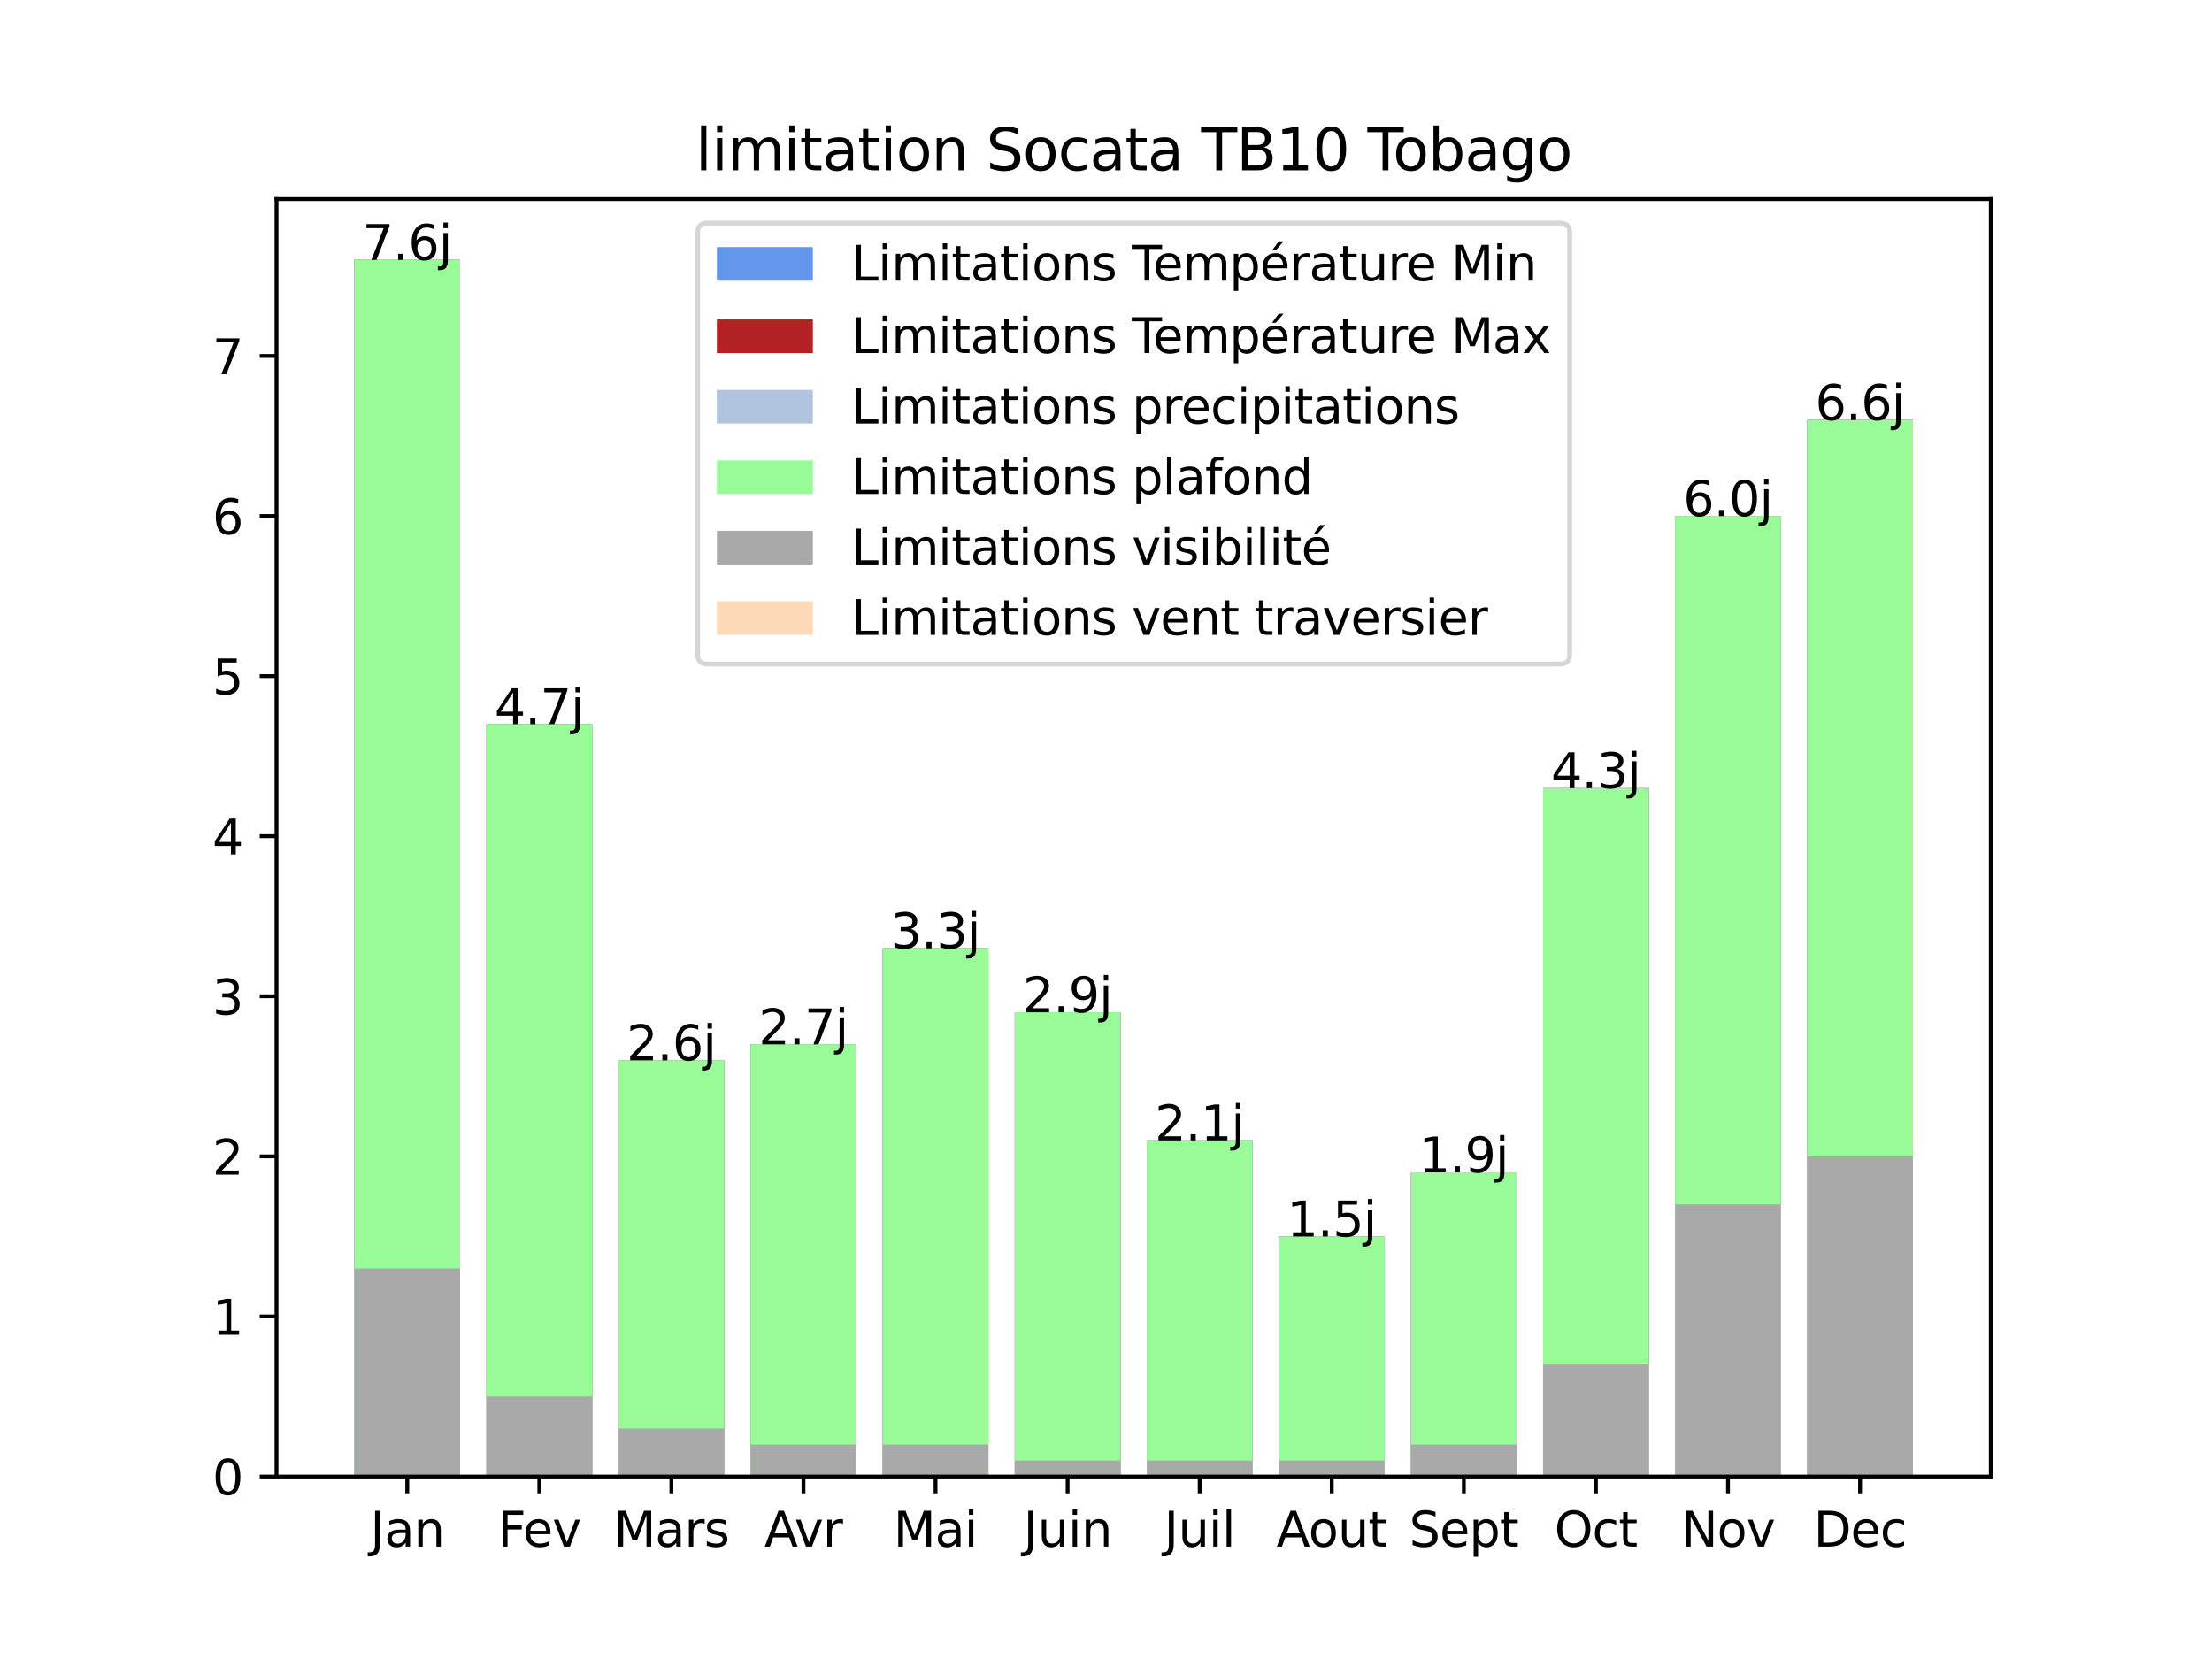<?xml version="1.0" encoding="utf-8" standalone="no"?>
<!DOCTYPE svg PUBLIC "-//W3C//DTD SVG 1.1//EN"
  "http://www.w3.org/Graphics/SVG/1.1/DTD/svg11.dtd">
<svg xmlns:xlink="http://www.w3.org/1999/xlink" width="460.8pt" height="345.6pt" viewBox="0 0 460.8 345.6" xmlns="http://www.w3.org/2000/svg" version="1.1">
 <defs>
  <style type="text/css">*{stroke-linejoin: round; stroke-linecap: butt}</style>
 </defs>
 <g id="figure_1">
  <g id="patch_1">
   <path d="M 0 345.6 
L 460.8 345.6 
L 460.8 0 
L 0 0 
z
" style="fill: #ffffff"/>
  </g>
  <g id="axes_1">
   <g id="patch_2">
    <path d="M 57.6 307.584 
L 414.72 307.584 
L 414.72 41.472 
L 57.6 41.472 
z
" style="fill: #ffffff"/>
   </g>
   <g id="patch_3">
    <path d="M 73.833 307.584 
L 95.843 307.584 
L 95.843 54.144 
L 73.833 54.144 
z
" clip-path="url(#p36adf7c0db)" style="fill: #6495ed"/>
   </g>
   <g id="patch_4">
    <path d="M 101.346 307.584 
L 123.356 307.584 
L 123.356 150.851 
L 101.346 150.851 
z
" clip-path="url(#p36adf7c0db)" style="fill: #6495ed"/>
   </g>
   <g id="patch_5">
    <path d="M 128.859 307.584 
L 150.869 307.584 
L 150.869 220.881 
L 128.859 220.881 
z
" clip-path="url(#p36adf7c0db)" style="fill: #6495ed"/>
   </g>
   <g id="patch_6">
    <path d="M 156.372 307.584 
L 178.382 307.584 
L 178.382 217.546 
L 156.372 217.546 
z
" clip-path="url(#p36adf7c0db)" style="fill: #6495ed"/>
   </g>
   <g id="patch_7">
    <path d="M 183.885 307.584 
L 205.896 307.584 
L 205.896 197.538 
L 183.885 197.538 
z
" clip-path="url(#p36adf7c0db)" style="fill: #6495ed"/>
   </g>
   <g id="patch_8">
    <path d="M 211.398 307.584 
L 233.409 307.584 
L 233.409 210.877 
L 211.398 210.877 
z
" clip-path="url(#p36adf7c0db)" style="fill: #6495ed"/>
   </g>
   <g id="patch_9">
    <path d="M 238.911 307.584 
L 260.922 307.584 
L 260.922 237.555 
L 238.911 237.555 
z
" clip-path="url(#p36adf7c0db)" style="fill: #6495ed"/>
   </g>
   <g id="patch_10">
    <path d="M 266.424 307.584 
L 288.435 307.584 
L 288.435 257.563 
L 266.424 257.563 
z
" clip-path="url(#p36adf7c0db)" style="fill: #6495ed"/>
   </g>
   <g id="patch_11">
    <path d="M 293.938 307.584 
L 315.948 307.584 
L 315.948 244.224 
L 293.938 244.224 
z
" clip-path="url(#p36adf7c0db)" style="fill: #6495ed"/>
   </g>
   <g id="patch_12">
    <path d="M 321.451 307.584 
L 343.461 307.584 
L 343.461 164.19 
L 321.451 164.19 
z
" clip-path="url(#p36adf7c0db)" style="fill: #6495ed"/>
   </g>
   <g id="patch_13">
    <path d="M 348.964 307.584 
L 370.974 307.584 
L 370.974 107.5 
L 348.964 107.5 
z
" clip-path="url(#p36adf7c0db)" style="fill: #6495ed"/>
   </g>
   <g id="patch_14">
    <path d="M 376.477 307.584 
L 398.487 307.584 
L 398.487 87.491 
L 376.477 87.491 
z
" clip-path="url(#p36adf7c0db)" style="fill: #6495ed"/>
   </g>
   <g id="patch_15">
    <path d="M 73.833 307.584 
L 95.843 307.584 
L 95.843 54.144 
L 73.833 54.144 
z
" clip-path="url(#p36adf7c0db)" style="fill: #b22222"/>
   </g>
   <g id="patch_16">
    <path d="M 101.346 307.584 
L 123.356 307.584 
L 123.356 150.851 
L 101.346 150.851 
z
" clip-path="url(#p36adf7c0db)" style="fill: #b22222"/>
   </g>
   <g id="patch_17">
    <path d="M 128.859 307.584 
L 150.869 307.584 
L 150.869 220.881 
L 128.859 220.881 
z
" clip-path="url(#p36adf7c0db)" style="fill: #b22222"/>
   </g>
   <g id="patch_18">
    <path d="M 156.372 307.584 
L 178.382 307.584 
L 178.382 217.546 
L 156.372 217.546 
z
" clip-path="url(#p36adf7c0db)" style="fill: #b22222"/>
   </g>
   <g id="patch_19">
    <path d="M 183.885 307.584 
L 205.896 307.584 
L 205.896 197.538 
L 183.885 197.538 
z
" clip-path="url(#p36adf7c0db)" style="fill: #b22222"/>
   </g>
   <g id="patch_20">
    <path d="M 211.398 307.584 
L 233.409 307.584 
L 233.409 210.877 
L 211.398 210.877 
z
" clip-path="url(#p36adf7c0db)" style="fill: #b22222"/>
   </g>
   <g id="patch_21">
    <path d="M 238.911 307.584 
L 260.922 307.584 
L 260.922 237.555 
L 238.911 237.555 
z
" clip-path="url(#p36adf7c0db)" style="fill: #b22222"/>
   </g>
   <g id="patch_22">
    <path d="M 266.424 307.584 
L 288.435 307.584 
L 288.435 257.563 
L 266.424 257.563 
z
" clip-path="url(#p36adf7c0db)" style="fill: #b22222"/>
   </g>
   <g id="patch_23">
    <path d="M 293.938 307.584 
L 315.948 307.584 
L 315.948 244.224 
L 293.938 244.224 
z
" clip-path="url(#p36adf7c0db)" style="fill: #b22222"/>
   </g>
   <g id="patch_24">
    <path d="M 321.451 307.584 
L 343.461 307.584 
L 343.461 164.19 
L 321.451 164.19 
z
" clip-path="url(#p36adf7c0db)" style="fill: #b22222"/>
   </g>
   <g id="patch_25">
    <path d="M 348.964 307.584 
L 370.974 307.584 
L 370.974 107.5 
L 348.964 107.5 
z
" clip-path="url(#p36adf7c0db)" style="fill: #b22222"/>
   </g>
   <g id="patch_26">
    <path d="M 376.477 307.584 
L 398.487 307.584 
L 398.487 87.491 
L 376.477 87.491 
z
" clip-path="url(#p36adf7c0db)" style="fill: #b22222"/>
   </g>
   <g id="patch_27">
    <path d="M 73.833 307.584 
L 95.843 307.584 
L 95.843 54.144 
L 73.833 54.144 
z
" clip-path="url(#p36adf7c0db)" style="fill: #b0c4de"/>
   </g>
   <g id="patch_28">
    <path d="M 101.346 307.584 
L 123.356 307.584 
L 123.356 150.851 
L 101.346 150.851 
z
" clip-path="url(#p36adf7c0db)" style="fill: #b0c4de"/>
   </g>
   <g id="patch_29">
    <path d="M 128.859 307.584 
L 150.869 307.584 
L 150.869 220.881 
L 128.859 220.881 
z
" clip-path="url(#p36adf7c0db)" style="fill: #b0c4de"/>
   </g>
   <g id="patch_30">
    <path d="M 156.372 307.584 
L 178.382 307.584 
L 178.382 217.546 
L 156.372 217.546 
z
" clip-path="url(#p36adf7c0db)" style="fill: #b0c4de"/>
   </g>
   <g id="patch_31">
    <path d="M 183.885 307.584 
L 205.896 307.584 
L 205.896 197.538 
L 183.885 197.538 
z
" clip-path="url(#p36adf7c0db)" style="fill: #b0c4de"/>
   </g>
   <g id="patch_32">
    <path d="M 211.398 307.584 
L 233.409 307.584 
L 233.409 210.877 
L 211.398 210.877 
z
" clip-path="url(#p36adf7c0db)" style="fill: #b0c4de"/>
   </g>
   <g id="patch_33">
    <path d="M 238.911 307.584 
L 260.922 307.584 
L 260.922 237.555 
L 238.911 237.555 
z
" clip-path="url(#p36adf7c0db)" style="fill: #b0c4de"/>
   </g>
   <g id="patch_34">
    <path d="M 266.424 307.584 
L 288.435 307.584 
L 288.435 257.563 
L 266.424 257.563 
z
" clip-path="url(#p36adf7c0db)" style="fill: #b0c4de"/>
   </g>
   <g id="patch_35">
    <path d="M 293.938 307.584 
L 315.948 307.584 
L 315.948 244.224 
L 293.938 244.224 
z
" clip-path="url(#p36adf7c0db)" style="fill: #b0c4de"/>
   </g>
   <g id="patch_36">
    <path d="M 321.451 307.584 
L 343.461 307.584 
L 343.461 164.19 
L 321.451 164.19 
z
" clip-path="url(#p36adf7c0db)" style="fill: #b0c4de"/>
   </g>
   <g id="patch_37">
    <path d="M 348.964 307.584 
L 370.974 307.584 
L 370.974 107.5 
L 348.964 107.5 
z
" clip-path="url(#p36adf7c0db)" style="fill: #b0c4de"/>
   </g>
   <g id="patch_38">
    <path d="M 376.477 307.584 
L 398.487 307.584 
L 398.487 87.491 
L 376.477 87.491 
z
" clip-path="url(#p36adf7c0db)" style="fill: #b0c4de"/>
   </g>
   <g id="patch_39">
    <path d="M 73.833 307.584 
L 95.843 307.584 
L 95.843 54.144 
L 73.833 54.144 
z
" clip-path="url(#p36adf7c0db)" style="fill: #98fb98"/>
   </g>
   <g id="patch_40">
    <path d="M 101.346 307.584 
L 123.356 307.584 
L 123.356 150.851 
L 101.346 150.851 
z
" clip-path="url(#p36adf7c0db)" style="fill: #98fb98"/>
   </g>
   <g id="patch_41">
    <path d="M 128.859 307.584 
L 150.869 307.584 
L 150.869 220.881 
L 128.859 220.881 
z
" clip-path="url(#p36adf7c0db)" style="fill: #98fb98"/>
   </g>
   <g id="patch_42">
    <path d="M 156.372 307.584 
L 178.382 307.584 
L 178.382 217.546 
L 156.372 217.546 
z
" clip-path="url(#p36adf7c0db)" style="fill: #98fb98"/>
   </g>
   <g id="patch_43">
    <path d="M 183.885 307.584 
L 205.896 307.584 
L 205.896 197.538 
L 183.885 197.538 
z
" clip-path="url(#p36adf7c0db)" style="fill: #98fb98"/>
   </g>
   <g id="patch_44">
    <path d="M 211.398 307.584 
L 233.409 307.584 
L 233.409 210.877 
L 211.398 210.877 
z
" clip-path="url(#p36adf7c0db)" style="fill: #98fb98"/>
   </g>
   <g id="patch_45">
    <path d="M 238.911 307.584 
L 260.922 307.584 
L 260.922 237.555 
L 238.911 237.555 
z
" clip-path="url(#p36adf7c0db)" style="fill: #98fb98"/>
   </g>
   <g id="patch_46">
    <path d="M 266.424 307.584 
L 288.435 307.584 
L 288.435 257.563 
L 266.424 257.563 
z
" clip-path="url(#p36adf7c0db)" style="fill: #98fb98"/>
   </g>
   <g id="patch_47">
    <path d="M 293.938 307.584 
L 315.948 307.584 
L 315.948 244.224 
L 293.938 244.224 
z
" clip-path="url(#p36adf7c0db)" style="fill: #98fb98"/>
   </g>
   <g id="patch_48">
    <path d="M 321.451 307.584 
L 343.461 307.584 
L 343.461 164.19 
L 321.451 164.19 
z
" clip-path="url(#p36adf7c0db)" style="fill: #98fb98"/>
   </g>
   <g id="patch_49">
    <path d="M 348.964 307.584 
L 370.974 307.584 
L 370.974 107.5 
L 348.964 107.5 
z
" clip-path="url(#p36adf7c0db)" style="fill: #98fb98"/>
   </g>
   <g id="patch_50">
    <path d="M 376.477 307.584 
L 398.487 307.584 
L 398.487 87.491 
L 376.477 87.491 
z
" clip-path="url(#p36adf7c0db)" style="fill: #98fb98"/>
   </g>
   <g id="patch_51">
    <path d="M 73.833 307.584 
L 95.843 307.584 
L 95.843 264.232 
L 73.833 264.232 
z
" clip-path="url(#p36adf7c0db)" style="fill: #a9a9a9"/>
   </g>
   <g id="patch_52">
    <path d="M 101.346 307.584 
L 123.356 307.584 
L 123.356 290.91 
L 101.346 290.91 
z
" clip-path="url(#p36adf7c0db)" style="fill: #a9a9a9"/>
   </g>
   <g id="patch_53">
    <path d="M 128.859 307.584 
L 150.869 307.584 
L 150.869 297.58 
L 128.859 297.58 
z
" clip-path="url(#p36adf7c0db)" style="fill: #a9a9a9"/>
   </g>
   <g id="patch_54">
    <path d="M 156.372 307.584 
L 178.382 307.584 
L 178.382 300.915 
L 156.372 300.915 
z
" clip-path="url(#p36adf7c0db)" style="fill: #a9a9a9"/>
   </g>
   <g id="patch_55">
    <path d="M 183.885 307.584 
L 205.896 307.584 
L 205.896 300.915 
L 183.885 300.915 
z
" clip-path="url(#p36adf7c0db)" style="fill: #a9a9a9"/>
   </g>
   <g id="patch_56">
    <path d="M 211.398 307.584 
L 233.409 307.584 
L 233.409 304.249 
L 211.398 304.249 
z
" clip-path="url(#p36adf7c0db)" style="fill: #a9a9a9"/>
   </g>
   <g id="patch_57">
    <path d="M 238.911 307.584 
L 260.922 307.584 
L 260.922 304.249 
L 238.911 304.249 
z
" clip-path="url(#p36adf7c0db)" style="fill: #a9a9a9"/>
   </g>
   <g id="patch_58">
    <path d="M 266.424 307.584 
L 288.435 307.584 
L 288.435 304.249 
L 266.424 304.249 
z
" clip-path="url(#p36adf7c0db)" style="fill: #a9a9a9"/>
   </g>
   <g id="patch_59">
    <path d="M 293.938 307.584 
L 315.948 307.584 
L 315.948 300.915 
L 293.938 300.915 
z
" clip-path="url(#p36adf7c0db)" style="fill: #a9a9a9"/>
   </g>
   <g id="patch_60">
    <path d="M 321.451 307.584 
L 343.461 307.584 
L 343.461 284.241 
L 321.451 284.241 
z
" clip-path="url(#p36adf7c0db)" style="fill: #a9a9a9"/>
   </g>
   <g id="patch_61">
    <path d="M 348.964 307.584 
L 370.974 307.584 
L 370.974 250.893 
L 348.964 250.893 
z
" clip-path="url(#p36adf7c0db)" style="fill: #a9a9a9"/>
   </g>
   <g id="patch_62">
    <path d="M 376.477 307.584 
L 398.487 307.584 
L 398.487 240.889 
L 376.477 240.889 
z
" clip-path="url(#p36adf7c0db)" style="fill: #a9a9a9"/>
   </g>
   <g id="patch_63">
    <path d="M 73.833 307.584 
L 95.843 307.584 
L 95.843 307.584 
L 73.833 307.584 
z
" clip-path="url(#p36adf7c0db)" style="fill: #ffdab9"/>
   </g>
   <g id="patch_64">
    <path d="M 101.346 307.584 
L 123.356 307.584 
L 123.356 307.584 
L 101.346 307.584 
z
" clip-path="url(#p36adf7c0db)" style="fill: #ffdab9"/>
   </g>
   <g id="patch_65">
    <path d="M 128.859 307.584 
L 150.869 307.584 
L 150.869 307.584 
L 128.859 307.584 
z
" clip-path="url(#p36adf7c0db)" style="fill: #ffdab9"/>
   </g>
   <g id="patch_66">
    <path d="M 156.372 307.584 
L 178.382 307.584 
L 178.382 307.584 
L 156.372 307.584 
z
" clip-path="url(#p36adf7c0db)" style="fill: #ffdab9"/>
   </g>
   <g id="patch_67">
    <path d="M 183.885 307.584 
L 205.896 307.584 
L 205.896 307.584 
L 183.885 307.584 
z
" clip-path="url(#p36adf7c0db)" style="fill: #ffdab9"/>
   </g>
   <g id="patch_68">
    <path d="M 211.398 307.584 
L 233.409 307.584 
L 233.409 307.584 
L 211.398 307.584 
z
" clip-path="url(#p36adf7c0db)" style="fill: #ffdab9"/>
   </g>
   <g id="patch_69">
    <path d="M 238.911 307.584 
L 260.922 307.584 
L 260.922 307.584 
L 238.911 307.584 
z
" clip-path="url(#p36adf7c0db)" style="fill: #ffdab9"/>
   </g>
   <g id="patch_70">
    <path d="M 266.424 307.584 
L 288.435 307.584 
L 288.435 307.584 
L 266.424 307.584 
z
" clip-path="url(#p36adf7c0db)" style="fill: #ffdab9"/>
   </g>
   <g id="patch_71">
    <path d="M 293.938 307.584 
L 315.948 307.584 
L 315.948 307.584 
L 293.938 307.584 
z
" clip-path="url(#p36adf7c0db)" style="fill: #ffdab9"/>
   </g>
   <g id="patch_72">
    <path d="M 321.451 307.584 
L 343.461 307.584 
L 343.461 307.584 
L 321.451 307.584 
z
" clip-path="url(#p36adf7c0db)" style="fill: #ffdab9"/>
   </g>
   <g id="patch_73">
    <path d="M 348.964 307.584 
L 370.974 307.584 
L 370.974 307.584 
L 348.964 307.584 
z
" clip-path="url(#p36adf7c0db)" style="fill: #ffdab9"/>
   </g>
   <g id="patch_74">
    <path d="M 376.477 307.584 
L 398.487 307.584 
L 398.487 307.584 
L 376.477 307.584 
z
" clip-path="url(#p36adf7c0db)" style="fill: #ffdab9"/>
   </g>
   <g id="matplotlib.axis_1">
    <g id="xtick_1">
     <g id="line2d_1">
      <defs>
       <path id="m7688ea6023" d="M 0 0 
L 0 3.5 
" style="stroke: #000000; stroke-width: 0.8"/>
      </defs>
      <g>
       <use xlink:href="#m7688ea6023" x="84.838" y="307.584" style="stroke: #000000; stroke-width: 0.8"/>
      </g>
     </g>
     <g id="text_1">
      <!-- Jan -->
      <g transform="translate(77.13 322.182) scale(0.1 -0.1)">
       <defs>
        <path id="DejaVuSans-4a" d="M 628 4666 
L 1259 4666 
L 1259 325 
Q 1259 -519 939 -900 
Q 619 -1281 -91 -1281 
L -331 -1281 
L -331 -750 
L -134 -750 
Q 284 -750 456 -515 
Q 628 -281 628 325 
L 628 4666 
z
" transform="scale(0.016)"/>
        <path id="DejaVuSans-61" d="M 2194 1759 
Q 1497 1759 1228 1600 
Q 959 1441 959 1056 
Q 959 750 1161 570 
Q 1363 391 1709 391 
Q 2188 391 2477 730 
Q 2766 1069 2766 1631 
L 2766 1759 
L 2194 1759 
z
M 3341 1997 
L 3341 0 
L 2766 0 
L 2766 531 
Q 2569 213 2275 61 
Q 1981 -91 1556 -91 
Q 1019 -91 701 211 
Q 384 513 384 1019 
Q 384 1609 779 1909 
Q 1175 2209 1959 2209 
L 2766 2209 
L 2766 2266 
Q 2766 2663 2505 2880 
Q 2244 3097 1772 3097 
Q 1472 3097 1187 3025 
Q 903 2953 641 2809 
L 641 3341 
Q 956 3463 1253 3523 
Q 1550 3584 1831 3584 
Q 2591 3584 2966 3190 
Q 3341 2797 3341 1997 
z
" transform="scale(0.016)"/>
        <path id="DejaVuSans-6e" d="M 3513 2113 
L 3513 0 
L 2938 0 
L 2938 2094 
Q 2938 2591 2744 2837 
Q 2550 3084 2163 3084 
Q 1697 3084 1428 2787 
Q 1159 2491 1159 1978 
L 1159 0 
L 581 0 
L 581 3500 
L 1159 3500 
L 1159 2956 
Q 1366 3272 1645 3428 
Q 1925 3584 2291 3584 
Q 2894 3584 3203 3211 
Q 3513 2838 3513 2113 
z
" transform="scale(0.016)"/>
       </defs>
       <use xlink:href="#DejaVuSans-4a"/>
       <use xlink:href="#DejaVuSans-61" x="29.492"/>
       <use xlink:href="#DejaVuSans-6e" x="90.771"/>
      </g>
     </g>
    </g>
    <g id="xtick_2">
     <g id="line2d_2">
      <g>
       <use xlink:href="#m7688ea6023" x="112.351" y="307.584" style="stroke: #000000; stroke-width: 0.8"/>
      </g>
     </g>
     <g id="text_2">
      <!-- Fev -->
      <g transform="translate(103.714 322.182) scale(0.1 -0.1)">
       <defs>
        <path id="DejaVuSans-46" d="M 628 4666 
L 3309 4666 
L 3309 4134 
L 1259 4134 
L 1259 2759 
L 3109 2759 
L 3109 2228 
L 1259 2228 
L 1259 0 
L 628 0 
L 628 4666 
z
" transform="scale(0.016)"/>
        <path id="DejaVuSans-65" d="M 3597 1894 
L 3597 1613 
L 953 1613 
Q 991 1019 1311 708 
Q 1631 397 2203 397 
Q 2534 397 2845 478 
Q 3156 559 3463 722 
L 3463 178 
Q 3153 47 2828 -22 
Q 2503 -91 2169 -91 
Q 1331 -91 842 396 
Q 353 884 353 1716 
Q 353 2575 817 3079 
Q 1281 3584 2069 3584 
Q 2775 3584 3186 3129 
Q 3597 2675 3597 1894 
z
M 3022 2063 
Q 3016 2534 2758 2815 
Q 2500 3097 2075 3097 
Q 1594 3097 1305 2825 
Q 1016 2553 972 2059 
L 3022 2063 
z
" transform="scale(0.016)"/>
        <path id="DejaVuSans-76" d="M 191 3500 
L 800 3500 
L 1894 563 
L 2988 3500 
L 3597 3500 
L 2284 0 
L 1503 0 
L 191 3500 
z
" transform="scale(0.016)"/>
       </defs>
       <use xlink:href="#DejaVuSans-46"/>
       <use xlink:href="#DejaVuSans-65" x="52.02"/>
       <use xlink:href="#DejaVuSans-76" x="113.543"/>
      </g>
     </g>
    </g>
    <g id="xtick_3">
     <g id="line2d_3">
      <g>
       <use xlink:href="#m7688ea6023" x="139.864" y="307.584" style="stroke: #000000; stroke-width: 0.8"/>
      </g>
     </g>
     <g id="text_3">
      <!-- Mars -->
      <g transform="translate(127.826 322.182) scale(0.1 -0.1)">
       <defs>
        <path id="DejaVuSans-4d" d="M 628 4666 
L 1569 4666 
L 2759 1491 
L 3956 4666 
L 4897 4666 
L 4897 0 
L 4281 0 
L 4281 4097 
L 3078 897 
L 2444 897 
L 1241 4097 
L 1241 0 
L 628 0 
L 628 4666 
z
" transform="scale(0.016)"/>
        <path id="DejaVuSans-72" d="M 2631 2963 
Q 2534 3019 2420 3045 
Q 2306 3072 2169 3072 
Q 1681 3072 1420 2755 
Q 1159 2438 1159 1844 
L 1159 0 
L 581 0 
L 581 3500 
L 1159 3500 
L 1159 2956 
Q 1341 3275 1631 3429 
Q 1922 3584 2338 3584 
Q 2397 3584 2469 3576 
Q 2541 3569 2628 3553 
L 2631 2963 
z
" transform="scale(0.016)"/>
        <path id="DejaVuSans-73" d="M 2834 3397 
L 2834 2853 
Q 2591 2978 2328 3040 
Q 2066 3103 1784 3103 
Q 1356 3103 1142 2972 
Q 928 2841 928 2578 
Q 928 2378 1081 2264 
Q 1234 2150 1697 2047 
L 1894 2003 
Q 2506 1872 2764 1633 
Q 3022 1394 3022 966 
Q 3022 478 2636 193 
Q 2250 -91 1575 -91 
Q 1294 -91 989 -36 
Q 684 19 347 128 
L 347 722 
Q 666 556 975 473 
Q 1284 391 1588 391 
Q 1994 391 2212 530 
Q 2431 669 2431 922 
Q 2431 1156 2273 1281 
Q 2116 1406 1581 1522 
L 1381 1569 
Q 847 1681 609 1914 
Q 372 2147 372 2553 
Q 372 3047 722 3315 
Q 1072 3584 1716 3584 
Q 2034 3584 2315 3537 
Q 2597 3491 2834 3397 
z
" transform="scale(0.016)"/>
       </defs>
       <use xlink:href="#DejaVuSans-4d"/>
       <use xlink:href="#DejaVuSans-61" x="86.279"/>
       <use xlink:href="#DejaVuSans-72" x="147.559"/>
       <use xlink:href="#DejaVuSans-73" x="188.672"/>
      </g>
     </g>
    </g>
    <g id="xtick_4">
     <g id="line2d_4">
      <g>
       <use xlink:href="#m7688ea6023" x="167.377" y="307.584" style="stroke: #000000; stroke-width: 0.8"/>
      </g>
     </g>
     <g id="text_4">
      <!-- Avr -->
      <g transform="translate(159.236 322.182) scale(0.1 -0.1)">
       <defs>
        <path id="DejaVuSans-41" d="M 2188 4044 
L 1331 1722 
L 3047 1722 
L 2188 4044 
z
M 1831 4666 
L 2547 4666 
L 4325 0 
L 3669 0 
L 3244 1197 
L 1141 1197 
L 716 0 
L 50 0 
L 1831 4666 
z
" transform="scale(0.016)"/>
       </defs>
       <use xlink:href="#DejaVuSans-41"/>
       <use xlink:href="#DejaVuSans-76" x="62.533"/>
       <use xlink:href="#DejaVuSans-72" x="121.713"/>
      </g>
     </g>
    </g>
    <g id="xtick_5">
     <g id="line2d_5">
      <g>
       <use xlink:href="#m7688ea6023" x="194.89" y="307.584" style="stroke: #000000; stroke-width: 0.8"/>
      </g>
     </g>
     <g id="text_5">
      <!-- Mai -->
      <g transform="translate(186.123 322.182) scale(0.1 -0.1)">
       <defs>
        <path id="DejaVuSans-69" d="M 603 3500 
L 1178 3500 
L 1178 0 
L 603 0 
L 603 3500 
z
M 603 4863 
L 1178 4863 
L 1178 4134 
L 603 4134 
L 603 4863 
z
" transform="scale(0.016)"/>
       </defs>
       <use xlink:href="#DejaVuSans-4d"/>
       <use xlink:href="#DejaVuSans-61" x="86.279"/>
       <use xlink:href="#DejaVuSans-69" x="147.559"/>
      </g>
     </g>
    </g>
    <g id="xtick_6">
     <g id="line2d_6">
      <g>
       <use xlink:href="#m7688ea6023" x="222.403" y="307.584" style="stroke: #000000; stroke-width: 0.8"/>
      </g>
     </g>
     <g id="text_6">
      <!-- Juin -->
      <g transform="translate(213.202 322.182) scale(0.1 -0.1)">
       <defs>
        <path id="DejaVuSans-75" d="M 544 1381 
L 544 3500 
L 1119 3500 
L 1119 1403 
Q 1119 906 1312 657 
Q 1506 409 1894 409 
Q 2359 409 2629 706 
Q 2900 1003 2900 1516 
L 2900 3500 
L 3475 3500 
L 3475 0 
L 2900 0 
L 2900 538 
Q 2691 219 2414 64 
Q 2138 -91 1772 -91 
Q 1169 -91 856 284 
Q 544 659 544 1381 
z
M 1991 3584 
L 1991 3584 
z
" transform="scale(0.016)"/>
       </defs>
       <use xlink:href="#DejaVuSans-4a"/>
       <use xlink:href="#DejaVuSans-75" x="29.492"/>
       <use xlink:href="#DejaVuSans-69" x="92.871"/>
       <use xlink:href="#DejaVuSans-6e" x="120.654"/>
      </g>
     </g>
    </g>
    <g id="xtick_7">
     <g id="line2d_7">
      <g>
       <use xlink:href="#m7688ea6023" x="249.917" y="307.584" style="stroke: #000000; stroke-width: 0.8"/>
      </g>
     </g>
     <g id="text_7">
      <!-- Juil -->
      <g transform="translate(242.495 322.182) scale(0.1 -0.1)">
       <defs>
        <path id="DejaVuSans-6c" d="M 603 4863 
L 1178 4863 
L 1178 0 
L 603 0 
L 603 4863 
z
" transform="scale(0.016)"/>
       </defs>
       <use xlink:href="#DejaVuSans-4a"/>
       <use xlink:href="#DejaVuSans-75" x="29.492"/>
       <use xlink:href="#DejaVuSans-69" x="92.871"/>
       <use xlink:href="#DejaVuSans-6c" x="120.654"/>
      </g>
     </g>
    </g>
    <g id="xtick_8">
     <g id="line2d_8">
      <g>
       <use xlink:href="#m7688ea6023" x="277.43" y="307.584" style="stroke: #000000; stroke-width: 0.8"/>
      </g>
     </g>
     <g id="text_8">
      <!-- Aout -->
      <g transform="translate(265.909 322.182) scale(0.1 -0.1)">
       <defs>
        <path id="DejaVuSans-6f" d="M 1959 3097 
Q 1497 3097 1228 2736 
Q 959 2375 959 1747 
Q 959 1119 1226 758 
Q 1494 397 1959 397 
Q 2419 397 2687 759 
Q 2956 1122 2956 1747 
Q 2956 2369 2687 2733 
Q 2419 3097 1959 3097 
z
M 1959 3584 
Q 2709 3584 3137 3096 
Q 3566 2609 3566 1747 
Q 3566 888 3137 398 
Q 2709 -91 1959 -91 
Q 1206 -91 779 398 
Q 353 888 353 1747 
Q 353 2609 779 3096 
Q 1206 3584 1959 3584 
z
" transform="scale(0.016)"/>
        <path id="DejaVuSans-74" d="M 1172 4494 
L 1172 3500 
L 2356 3500 
L 2356 3053 
L 1172 3053 
L 1172 1153 
Q 1172 725 1289 603 
Q 1406 481 1766 481 
L 2356 481 
L 2356 0 
L 1766 0 
Q 1100 0 847 248 
Q 594 497 594 1153 
L 594 3053 
L 172 3053 
L 172 3500 
L 594 3500 
L 594 4494 
L 1172 4494 
z
" transform="scale(0.016)"/>
       </defs>
       <use xlink:href="#DejaVuSans-41"/>
       <use xlink:href="#DejaVuSans-6f" x="66.658"/>
       <use xlink:href="#DejaVuSans-75" x="127.84"/>
       <use xlink:href="#DejaVuSans-74" x="191.219"/>
      </g>
     </g>
    </g>
    <g id="xtick_9">
     <g id="line2d_9">
      <g>
       <use xlink:href="#m7688ea6023" x="304.943" y="307.584" style="stroke: #000000; stroke-width: 0.8"/>
      </g>
     </g>
     <g id="text_9">
      <!-- Sept -->
      <g transform="translate(293.558 322.182) scale(0.1 -0.1)">
       <defs>
        <path id="DejaVuSans-53" d="M 3425 4513 
L 3425 3897 
Q 3066 4069 2747 4153 
Q 2428 4238 2131 4238 
Q 1616 4238 1336 4038 
Q 1056 3838 1056 3469 
Q 1056 3159 1242 3001 
Q 1428 2844 1947 2747 
L 2328 2669 
Q 3034 2534 3370 2195 
Q 3706 1856 3706 1288 
Q 3706 609 3251 259 
Q 2797 -91 1919 -91 
Q 1588 -91 1214 -16 
Q 841 59 441 206 
L 441 856 
Q 825 641 1194 531 
Q 1563 422 1919 422 
Q 2459 422 2753 634 
Q 3047 847 3047 1241 
Q 3047 1584 2836 1778 
Q 2625 1972 2144 2069 
L 1759 2144 
Q 1053 2284 737 2584 
Q 422 2884 422 3419 
Q 422 4038 858 4394 
Q 1294 4750 2059 4750 
Q 2388 4750 2728 4690 
Q 3069 4631 3425 4513 
z
" transform="scale(0.016)"/>
        <path id="DejaVuSans-70" d="M 1159 525 
L 1159 -1331 
L 581 -1331 
L 581 3500 
L 1159 3500 
L 1159 2969 
Q 1341 3281 1617 3432 
Q 1894 3584 2278 3584 
Q 2916 3584 3314 3078 
Q 3713 2572 3713 1747 
Q 3713 922 3314 415 
Q 2916 -91 2278 -91 
Q 1894 -91 1617 61 
Q 1341 213 1159 525 
z
M 3116 1747 
Q 3116 2381 2855 2742 
Q 2594 3103 2138 3103 
Q 1681 3103 1420 2742 
Q 1159 2381 1159 1747 
Q 1159 1113 1420 752 
Q 1681 391 2138 391 
Q 2594 391 2855 752 
Q 3116 1113 3116 1747 
z
" transform="scale(0.016)"/>
       </defs>
       <use xlink:href="#DejaVuSans-53"/>
       <use xlink:href="#DejaVuSans-65" x="63.477"/>
       <use xlink:href="#DejaVuSans-70" x="125"/>
       <use xlink:href="#DejaVuSans-74" x="188.477"/>
      </g>
     </g>
    </g>
    <g id="xtick_10">
     <g id="line2d_10">
      <g>
       <use xlink:href="#m7688ea6023" x="332.456" y="307.584" style="stroke: #000000; stroke-width: 0.8"/>
      </g>
     </g>
     <g id="text_10">
      <!-- Oct -->
      <g transform="translate(323.811 322.182) scale(0.1 -0.1)">
       <defs>
        <path id="DejaVuSans-4f" d="M 2522 4238 
Q 1834 4238 1429 3725 
Q 1025 3213 1025 2328 
Q 1025 1447 1429 934 
Q 1834 422 2522 422 
Q 3209 422 3611 934 
Q 4013 1447 4013 2328 
Q 4013 3213 3611 3725 
Q 3209 4238 2522 4238 
z
M 2522 4750 
Q 3503 4750 4090 4092 
Q 4678 3434 4678 2328 
Q 4678 1225 4090 567 
Q 3503 -91 2522 -91 
Q 1538 -91 948 565 
Q 359 1222 359 2328 
Q 359 3434 948 4092 
Q 1538 4750 2522 4750 
z
" transform="scale(0.016)"/>
        <path id="DejaVuSans-63" d="M 3122 3366 
L 3122 2828 
Q 2878 2963 2633 3030 
Q 2388 3097 2138 3097 
Q 1578 3097 1268 2742 
Q 959 2388 959 1747 
Q 959 1106 1268 751 
Q 1578 397 2138 397 
Q 2388 397 2633 464 
Q 2878 531 3122 666 
L 3122 134 
Q 2881 22 2623 -34 
Q 2366 -91 2075 -91 
Q 1284 -91 818 406 
Q 353 903 353 1747 
Q 353 2603 823 3093 
Q 1294 3584 2113 3584 
Q 2378 3584 2631 3529 
Q 2884 3475 3122 3366 
z
" transform="scale(0.016)"/>
       </defs>
       <use xlink:href="#DejaVuSans-4f"/>
       <use xlink:href="#DejaVuSans-63" x="78.711"/>
       <use xlink:href="#DejaVuSans-74" x="133.691"/>
      </g>
     </g>
    </g>
    <g id="xtick_11">
     <g id="line2d_11">
      <g>
       <use xlink:href="#m7688ea6023" x="359.969" y="307.584" style="stroke: #000000; stroke-width: 0.8"/>
      </g>
     </g>
     <g id="text_11">
      <!-- Nov -->
      <g transform="translate(350.21 322.182) scale(0.1 -0.1)">
       <defs>
        <path id="DejaVuSans-4e" d="M 628 4666 
L 1478 4666 
L 3547 763 
L 3547 4666 
L 4159 4666 
L 4159 0 
L 3309 0 
L 1241 3903 
L 1241 0 
L 628 0 
L 628 4666 
z
" transform="scale(0.016)"/>
       </defs>
       <use xlink:href="#DejaVuSans-4e"/>
       <use xlink:href="#DejaVuSans-6f" x="74.805"/>
       <use xlink:href="#DejaVuSans-76" x="135.986"/>
      </g>
     </g>
    </g>
    <g id="xtick_12">
     <g id="line2d_12">
      <g>
       <use xlink:href="#m7688ea6023" x="387.482" y="307.584" style="stroke: #000000; stroke-width: 0.8"/>
      </g>
     </g>
     <g id="text_12">
      <!-- Dec -->
      <g transform="translate(377.806 322.182) scale(0.1 -0.1)">
       <defs>
        <path id="DejaVuSans-44" d="M 1259 4147 
L 1259 519 
L 2022 519 
Q 2988 519 3436 956 
Q 3884 1394 3884 2338 
Q 3884 3275 3436 3711 
Q 2988 4147 2022 4147 
L 1259 4147 
z
M 628 4666 
L 1925 4666 
Q 3281 4666 3915 4102 
Q 4550 3538 4550 2338 
Q 4550 1131 3912 565 
Q 3275 0 1925 0 
L 628 0 
L 628 4666 
z
" transform="scale(0.016)"/>
       </defs>
       <use xlink:href="#DejaVuSans-44"/>
       <use xlink:href="#DejaVuSans-65" x="77.002"/>
       <use xlink:href="#DejaVuSans-63" x="138.525"/>
      </g>
     </g>
    </g>
   </g>
   <g id="matplotlib.axis_2">
    <g id="ytick_1">
     <g id="line2d_13">
      <defs>
       <path id="m7f0f468827" d="M 0 0 
L -3.5 0 
" style="stroke: #000000; stroke-width: 0.8"/>
      </defs>
      <g>
       <use xlink:href="#m7f0f468827" x="57.6" y="307.584" style="stroke: #000000; stroke-width: 0.8"/>
      </g>
     </g>
     <g id="text_13">
      <!-- 0 -->
      <g transform="translate(44.237 311.383) scale(0.1 -0.1)">
       <defs>
        <path id="DejaVuSans-30" d="M 2034 4250 
Q 1547 4250 1301 3770 
Q 1056 3291 1056 2328 
Q 1056 1369 1301 889 
Q 1547 409 2034 409 
Q 2525 409 2770 889 
Q 3016 1369 3016 2328 
Q 3016 3291 2770 3770 
Q 2525 4250 2034 4250 
z
M 2034 4750 
Q 2819 4750 3233 4129 
Q 3647 3509 3647 2328 
Q 3647 1150 3233 529 
Q 2819 -91 2034 -91 
Q 1250 -91 836 529 
Q 422 1150 422 2328 
Q 422 3509 836 4129 
Q 1250 4750 2034 4750 
z
" transform="scale(0.016)"/>
       </defs>
       <use xlink:href="#DejaVuSans-30"/>
      </g>
     </g>
    </g>
    <g id="ytick_2">
     <g id="line2d_14">
      <g>
       <use xlink:href="#m7f0f468827" x="57.6" y="274.237" style="stroke: #000000; stroke-width: 0.8"/>
      </g>
     </g>
     <g id="text_14">
      <!-- 1 -->
      <g transform="translate(44.237 278.036) scale(0.1 -0.1)">
       <defs>
        <path id="DejaVuSans-31" d="M 794 531 
L 1825 531 
L 1825 4091 
L 703 3866 
L 703 4441 
L 1819 4666 
L 2450 4666 
L 2450 531 
L 3481 531 
L 3481 0 
L 794 0 
L 794 531 
z
" transform="scale(0.016)"/>
       </defs>
       <use xlink:href="#DejaVuSans-31"/>
      </g>
     </g>
    </g>
    <g id="ytick_3">
     <g id="line2d_15">
      <g>
       <use xlink:href="#m7f0f468827" x="57.6" y="240.889" style="stroke: #000000; stroke-width: 0.8"/>
      </g>
     </g>
     <g id="text_15">
      <!-- 2 -->
      <g transform="translate(44.237 244.688) scale(0.1 -0.1)">
       <defs>
        <path id="DejaVuSans-32" d="M 1228 531 
L 3431 531 
L 3431 0 
L 469 0 
L 469 531 
Q 828 903 1448 1529 
Q 2069 2156 2228 2338 
Q 2531 2678 2651 2914 
Q 2772 3150 2772 3378 
Q 2772 3750 2511 3984 
Q 2250 4219 1831 4219 
Q 1534 4219 1204 4116 
Q 875 4013 500 3803 
L 500 4441 
Q 881 4594 1212 4672 
Q 1544 4750 1819 4750 
Q 2544 4750 2975 4387 
Q 3406 4025 3406 3419 
Q 3406 3131 3298 2873 
Q 3191 2616 2906 2266 
Q 2828 2175 2409 1742 
Q 1991 1309 1228 531 
z
" transform="scale(0.016)"/>
       </defs>
       <use xlink:href="#DejaVuSans-32"/>
      </g>
     </g>
    </g>
    <g id="ytick_4">
     <g id="line2d_16">
      <g>
       <use xlink:href="#m7f0f468827" x="57.6" y="207.542" style="stroke: #000000; stroke-width: 0.8"/>
      </g>
     </g>
     <g id="text_16">
      <!-- 3 -->
      <g transform="translate(44.237 211.341) scale(0.1 -0.1)">
       <defs>
        <path id="DejaVuSans-33" d="M 2597 2516 
Q 3050 2419 3304 2112 
Q 3559 1806 3559 1356 
Q 3559 666 3084 287 
Q 2609 -91 1734 -91 
Q 1441 -91 1130 -33 
Q 819 25 488 141 
L 488 750 
Q 750 597 1062 519 
Q 1375 441 1716 441 
Q 2309 441 2620 675 
Q 2931 909 2931 1356 
Q 2931 1769 2642 2001 
Q 2353 2234 1838 2234 
L 1294 2234 
L 1294 2753 
L 1863 2753 
Q 2328 2753 2575 2939 
Q 2822 3125 2822 3475 
Q 2822 3834 2567 4026 
Q 2313 4219 1838 4219 
Q 1578 4219 1281 4162 
Q 984 4106 628 3988 
L 628 4550 
Q 988 4650 1302 4700 
Q 1616 4750 1894 4750 
Q 2613 4750 3031 4423 
Q 3450 4097 3450 3541 
Q 3450 3153 3228 2886 
Q 3006 2619 2597 2516 
z
" transform="scale(0.016)"/>
       </defs>
       <use xlink:href="#DejaVuSans-33"/>
      </g>
     </g>
    </g>
    <g id="ytick_5">
     <g id="line2d_17">
      <g>
       <use xlink:href="#m7f0f468827" x="57.6" y="174.195" style="stroke: #000000; stroke-width: 0.8"/>
      </g>
     </g>
     <g id="text_17">
      <!-- 4 -->
      <g transform="translate(44.237 177.994) scale(0.1 -0.1)">
       <defs>
        <path id="DejaVuSans-34" d="M 2419 4116 
L 825 1625 
L 2419 1625 
L 2419 4116 
z
M 2253 4666 
L 3047 4666 
L 3047 1625 
L 3713 1625 
L 3713 1100 
L 3047 1100 
L 3047 0 
L 2419 0 
L 2419 1100 
L 313 1100 
L 313 1709 
L 2253 4666 
z
" transform="scale(0.016)"/>
       </defs>
       <use xlink:href="#DejaVuSans-34"/>
      </g>
     </g>
    </g>
    <g id="ytick_6">
     <g id="line2d_18">
      <g>
       <use xlink:href="#m7f0f468827" x="57.6" y="140.847" style="stroke: #000000; stroke-width: 0.8"/>
      </g>
     </g>
     <g id="text_18">
      <!-- 5 -->
      <g transform="translate(44.237 144.646) scale(0.1 -0.1)">
       <defs>
        <path id="DejaVuSans-35" d="M 691 4666 
L 3169 4666 
L 3169 4134 
L 1269 4134 
L 1269 2991 
Q 1406 3038 1543 3061 
Q 1681 3084 1819 3084 
Q 2600 3084 3056 2656 
Q 3513 2228 3513 1497 
Q 3513 744 3044 326 
Q 2575 -91 1722 -91 
Q 1428 -91 1123 -41 
Q 819 9 494 109 
L 494 744 
Q 775 591 1075 516 
Q 1375 441 1709 441 
Q 2250 441 2565 725 
Q 2881 1009 2881 1497 
Q 2881 1984 2565 2268 
Q 2250 2553 1709 2553 
Q 1456 2553 1204 2497 
Q 953 2441 691 2322 
L 691 4666 
z
" transform="scale(0.016)"/>
       </defs>
       <use xlink:href="#DejaVuSans-35"/>
      </g>
     </g>
    </g>
    <g id="ytick_7">
     <g id="line2d_19">
      <g>
       <use xlink:href="#m7f0f468827" x="57.6" y="107.5" style="stroke: #000000; stroke-width: 0.8"/>
      </g>
     </g>
     <g id="text_19">
      <!-- 6 -->
      <g transform="translate(44.237 111.299) scale(0.1 -0.1)">
       <defs>
        <path id="DejaVuSans-36" d="M 2113 2584 
Q 1688 2584 1439 2293 
Q 1191 2003 1191 1497 
Q 1191 994 1439 701 
Q 1688 409 2113 409 
Q 2538 409 2786 701 
Q 3034 994 3034 1497 
Q 3034 2003 2786 2293 
Q 2538 2584 2113 2584 
z
M 3366 4563 
L 3366 3988 
Q 3128 4100 2886 4159 
Q 2644 4219 2406 4219 
Q 1781 4219 1451 3797 
Q 1122 3375 1075 2522 
Q 1259 2794 1537 2939 
Q 1816 3084 2150 3084 
Q 2853 3084 3261 2657 
Q 3669 2231 3669 1497 
Q 3669 778 3244 343 
Q 2819 -91 2113 -91 
Q 1303 -91 875 529 
Q 447 1150 447 2328 
Q 447 3434 972 4092 
Q 1497 4750 2381 4750 
Q 2619 4750 2861 4703 
Q 3103 4656 3366 4563 
z
" transform="scale(0.016)"/>
       </defs>
       <use xlink:href="#DejaVuSans-36"/>
      </g>
     </g>
    </g>
    <g id="ytick_8">
     <g id="line2d_20">
      <g>
       <use xlink:href="#m7f0f468827" x="57.6" y="74.152" style="stroke: #000000; stroke-width: 0.8"/>
      </g>
     </g>
     <g id="text_20">
      <!-- 7 -->
      <g transform="translate(44.237 77.952) scale(0.1 -0.1)">
       <defs>
        <path id="DejaVuSans-37" d="M 525 4666 
L 3525 4666 
L 3525 4397 
L 1831 0 
L 1172 0 
L 2766 4134 
L 525 4134 
L 525 4666 
z
" transform="scale(0.016)"/>
       </defs>
       <use xlink:href="#DejaVuSans-37"/>
      </g>
     </g>
    </g>
   </g>
   <g id="patch_75">
    <path d="M 57.6 307.584 
L 57.6 41.472 
" style="fill: none; stroke: #000000; stroke-width: 0.8; stroke-linejoin: miter; stroke-linecap: square"/>
   </g>
   <g id="patch_76">
    <path d="M 414.72 307.584 
L 414.72 41.472 
" style="fill: none; stroke: #000000; stroke-width: 0.8; stroke-linejoin: miter; stroke-linecap: square"/>
   </g>
   <g id="patch_77">
    <path d="M 57.6 307.584 
L 414.72 307.584 
" style="fill: none; stroke: #000000; stroke-width: 0.8; stroke-linejoin: miter; stroke-linecap: square"/>
   </g>
   <g id="patch_78">
    <path d="M 57.6 41.472 
L 414.72 41.472 
" style="fill: none; stroke: #000000; stroke-width: 0.8; stroke-linejoin: miter; stroke-linecap: square"/>
   </g>
   <g id="text_21">
    <!-- 7.6j -->
    <g transform="translate(75.497 54.144) scale(0.1 -0.1)">
     <defs>
      <path id="DejaVuSans-2e" d="M 684 794 
L 1344 794 
L 1344 0 
L 684 0 
L 684 794 
z
" transform="scale(0.016)"/>
      <path id="DejaVuSans-6a" d="M 603 3500 
L 1178 3500 
L 1178 -63 
Q 1178 -731 923 -1031 
Q 669 -1331 103 -1331 
L -116 -1331 
L -116 -844 
L 38 -844 
Q 366 -844 484 -692 
Q 603 -541 603 -63 
L 603 3500 
z
M 603 4863 
L 1178 4863 
L 1178 4134 
L 603 4134 
L 603 4863 
z
" transform="scale(0.016)"/>
     </defs>
     <use xlink:href="#DejaVuSans-37"/>
     <use xlink:href="#DejaVuSans-2e" x="63.623"/>
     <use xlink:href="#DejaVuSans-36" x="95.41"/>
     <use xlink:href="#DejaVuSans-6a" x="159.033"/>
    </g>
   </g>
   <g id="text_22">
    <!-- 4.7j -->
    <g transform="translate(103.01 150.851) scale(0.1 -0.1)">
     <use xlink:href="#DejaVuSans-34"/>
     <use xlink:href="#DejaVuSans-2e" x="63.623"/>
     <use xlink:href="#DejaVuSans-37" x="95.41"/>
     <use xlink:href="#DejaVuSans-6a" x="159.033"/>
    </g>
   </g>
   <g id="text_23">
    <!-- 2.6j -->
    <g transform="translate(130.524 220.881) scale(0.1 -0.1)">
     <use xlink:href="#DejaVuSans-32"/>
     <use xlink:href="#DejaVuSans-2e" x="63.623"/>
     <use xlink:href="#DejaVuSans-36" x="95.41"/>
     <use xlink:href="#DejaVuSans-6a" x="159.033"/>
    </g>
   </g>
   <g id="text_24">
    <!-- 2.7j -->
    <g transform="translate(158.037 217.546) scale(0.1 -0.1)">
     <use xlink:href="#DejaVuSans-32"/>
     <use xlink:href="#DejaVuSans-2e" x="63.623"/>
     <use xlink:href="#DejaVuSans-37" x="95.41"/>
     <use xlink:href="#DejaVuSans-6a" x="159.033"/>
    </g>
   </g>
   <g id="text_25">
    <!-- 3.3j -->
    <g transform="translate(185.55 197.538) scale(0.1 -0.1)">
     <use xlink:href="#DejaVuSans-33"/>
     <use xlink:href="#DejaVuSans-2e" x="63.623"/>
     <use xlink:href="#DejaVuSans-33" x="95.41"/>
     <use xlink:href="#DejaVuSans-6a" x="159.033"/>
    </g>
   </g>
   <g id="text_26">
    <!-- 2.9j -->
    <g transform="translate(213.063 210.877) scale(0.1 -0.1)">
     <defs>
      <path id="DejaVuSans-39" d="M 703 97 
L 703 672 
Q 941 559 1184 500 
Q 1428 441 1663 441 
Q 2288 441 2617 861 
Q 2947 1281 2994 2138 
Q 2813 1869 2534 1725 
Q 2256 1581 1919 1581 
Q 1219 1581 811 2004 
Q 403 2428 403 3163 
Q 403 3881 828 4315 
Q 1253 4750 1959 4750 
Q 2769 4750 3195 4129 
Q 3622 3509 3622 2328 
Q 3622 1225 3098 567 
Q 2575 -91 1691 -91 
Q 1453 -91 1209 -44 
Q 966 3 703 97 
z
M 1959 2075 
Q 2384 2075 2632 2365 
Q 2881 2656 2881 3163 
Q 2881 3666 2632 3958 
Q 2384 4250 1959 4250 
Q 1534 4250 1286 3958 
Q 1038 3666 1038 3163 
Q 1038 2656 1286 2365 
Q 1534 2075 1959 2075 
z
" transform="scale(0.016)"/>
     </defs>
     <use xlink:href="#DejaVuSans-32"/>
     <use xlink:href="#DejaVuSans-2e" x="63.623"/>
     <use xlink:href="#DejaVuSans-39" x="95.41"/>
     <use xlink:href="#DejaVuSans-6a" x="159.033"/>
    </g>
   </g>
   <g id="text_27">
    <!-- 2.1j -->
    <g transform="translate(240.576 237.555) scale(0.1 -0.1)">
     <use xlink:href="#DejaVuSans-32"/>
     <use xlink:href="#DejaVuSans-2e" x="63.623"/>
     <use xlink:href="#DejaVuSans-31" x="95.41"/>
     <use xlink:href="#DejaVuSans-6a" x="159.033"/>
    </g>
   </g>
   <g id="text_28">
    <!-- 1.5j -->
    <g transform="translate(268.089 257.563) scale(0.1 -0.1)">
     <use xlink:href="#DejaVuSans-31"/>
     <use xlink:href="#DejaVuSans-2e" x="63.623"/>
     <use xlink:href="#DejaVuSans-35" x="95.41"/>
     <use xlink:href="#DejaVuSans-6a" x="159.033"/>
    </g>
   </g>
   <g id="text_29">
    <!-- 1.9j -->
    <g transform="translate(295.602 244.224) scale(0.1 -0.1)">
     <use xlink:href="#DejaVuSans-31"/>
     <use xlink:href="#DejaVuSans-2e" x="63.623"/>
     <use xlink:href="#DejaVuSans-39" x="95.41"/>
     <use xlink:href="#DejaVuSans-6a" x="159.033"/>
    </g>
   </g>
   <g id="text_30">
    <!-- 4.3j -->
    <g transform="translate(323.115 164.19) scale(0.1 -0.1)">
     <use xlink:href="#DejaVuSans-34"/>
     <use xlink:href="#DejaVuSans-2e" x="63.623"/>
     <use xlink:href="#DejaVuSans-33" x="95.41"/>
     <use xlink:href="#DejaVuSans-6a" x="159.033"/>
    </g>
   </g>
   <g id="text_31">
    <!-- 6.0j -->
    <g transform="translate(350.628 107.5) scale(0.1 -0.1)">
     <use xlink:href="#DejaVuSans-36"/>
     <use xlink:href="#DejaVuSans-2e" x="63.623"/>
     <use xlink:href="#DejaVuSans-30" x="95.41"/>
     <use xlink:href="#DejaVuSans-6a" x="159.033"/>
    </g>
   </g>
   <g id="text_32">
    <!-- 6.6j -->
    <g transform="translate(378.141 87.491) scale(0.1 -0.1)">
     <use xlink:href="#DejaVuSans-36"/>
     <use xlink:href="#DejaVuSans-2e" x="63.623"/>
     <use xlink:href="#DejaVuSans-36" x="95.41"/>
     <use xlink:href="#DejaVuSans-6a" x="159.033"/>
    </g>
   </g>
   <g id="text_33">
    <!-- limitation Socata TB10 Tobago -->
    <g transform="translate(144.889 35.472) scale(0.12 -0.12)">
     <defs>
      <path id="DejaVuSans-6d" d="M 3328 2828 
Q 3544 3216 3844 3400 
Q 4144 3584 4550 3584 
Q 5097 3584 5394 3201 
Q 5691 2819 5691 2113 
L 5691 0 
L 5113 0 
L 5113 2094 
Q 5113 2597 4934 2840 
Q 4756 3084 4391 3084 
Q 3944 3084 3684 2787 
Q 3425 2491 3425 1978 
L 3425 0 
L 2847 0 
L 2847 2094 
Q 2847 2600 2669 2842 
Q 2491 3084 2119 3084 
Q 1678 3084 1418 2786 
Q 1159 2488 1159 1978 
L 1159 0 
L 581 0 
L 581 3500 
L 1159 3500 
L 1159 2956 
Q 1356 3278 1631 3431 
Q 1906 3584 2284 3584 
Q 2666 3584 2933 3390 
Q 3200 3197 3328 2828 
z
" transform="scale(0.016)"/>
      <path id="DejaVuSans-20" transform="scale(0.016)"/>
      <path id="DejaVuSans-54" d="M -19 4666 
L 3928 4666 
L 3928 4134 
L 2272 4134 
L 2272 0 
L 1638 0 
L 1638 4134 
L -19 4134 
L -19 4666 
z
" transform="scale(0.016)"/>
      <path id="DejaVuSans-42" d="M 1259 2228 
L 1259 519 
L 2272 519 
Q 2781 519 3026 730 
Q 3272 941 3272 1375 
Q 3272 1813 3026 2020 
Q 2781 2228 2272 2228 
L 1259 2228 
z
M 1259 4147 
L 1259 2741 
L 2194 2741 
Q 2656 2741 2882 2914 
Q 3109 3088 3109 3444 
Q 3109 3797 2882 3972 
Q 2656 4147 2194 4147 
L 1259 4147 
z
M 628 4666 
L 2241 4666 
Q 2963 4666 3353 4366 
Q 3744 4066 3744 3513 
Q 3744 3084 3544 2831 
Q 3344 2578 2956 2516 
Q 3422 2416 3680 2098 
Q 3938 1781 3938 1306 
Q 3938 681 3513 340 
Q 3088 0 2303 0 
L 628 0 
L 628 4666 
z
" transform="scale(0.016)"/>
      <path id="DejaVuSans-62" d="M 3116 1747 
Q 3116 2381 2855 2742 
Q 2594 3103 2138 3103 
Q 1681 3103 1420 2742 
Q 1159 2381 1159 1747 
Q 1159 1113 1420 752 
Q 1681 391 2138 391 
Q 2594 391 2855 752 
Q 3116 1113 3116 1747 
z
M 1159 2969 
Q 1341 3281 1617 3432 
Q 1894 3584 2278 3584 
Q 2916 3584 3314 3078 
Q 3713 2572 3713 1747 
Q 3713 922 3314 415 
Q 2916 -91 2278 -91 
Q 1894 -91 1617 61 
Q 1341 213 1159 525 
L 1159 0 
L 581 0 
L 581 4863 
L 1159 4863 
L 1159 2969 
z
" transform="scale(0.016)"/>
      <path id="DejaVuSans-67" d="M 2906 1791 
Q 2906 2416 2648 2759 
Q 2391 3103 1925 3103 
Q 1463 3103 1205 2759 
Q 947 2416 947 1791 
Q 947 1169 1205 825 
Q 1463 481 1925 481 
Q 2391 481 2648 825 
Q 2906 1169 2906 1791 
z
M 3481 434 
Q 3481 -459 3084 -895 
Q 2688 -1331 1869 -1331 
Q 1566 -1331 1297 -1286 
Q 1028 -1241 775 -1147 
L 775 -588 
Q 1028 -725 1275 -790 
Q 1522 -856 1778 -856 
Q 2344 -856 2625 -561 
Q 2906 -266 2906 331 
L 2906 616 
Q 2728 306 2450 153 
Q 2172 0 1784 0 
Q 1141 0 747 490 
Q 353 981 353 1791 
Q 353 2603 747 3093 
Q 1141 3584 1784 3584 
Q 2172 3584 2450 3431 
Q 2728 3278 2906 2969 
L 2906 3500 
L 3481 3500 
L 3481 434 
z
" transform="scale(0.016)"/>
     </defs>
     <use xlink:href="#DejaVuSans-6c"/>
     <use xlink:href="#DejaVuSans-69" x="27.783"/>
     <use xlink:href="#DejaVuSans-6d" x="55.566"/>
     <use xlink:href="#DejaVuSans-69" x="152.979"/>
     <use xlink:href="#DejaVuSans-74" x="180.762"/>
     <use xlink:href="#DejaVuSans-61" x="219.971"/>
     <use xlink:href="#DejaVuSans-74" x="281.25"/>
     <use xlink:href="#DejaVuSans-69" x="320.459"/>
     <use xlink:href="#DejaVuSans-6f" x="348.242"/>
     <use xlink:href="#DejaVuSans-6e" x="409.424"/>
     <use xlink:href="#DejaVuSans-20" x="472.803"/>
     <use xlink:href="#DejaVuSans-53" x="504.59"/>
     <use xlink:href="#DejaVuSans-6f" x="568.066"/>
     <use xlink:href="#DejaVuSans-63" x="629.248"/>
     <use xlink:href="#DejaVuSans-61" x="684.229"/>
     <use xlink:href="#DejaVuSans-74" x="745.508"/>
     <use xlink:href="#DejaVuSans-61" x="784.717"/>
     <use xlink:href="#DejaVuSans-20" x="845.996"/>
     <use xlink:href="#DejaVuSans-54" x="877.783"/>
     <use xlink:href="#DejaVuSans-42" x="938.867"/>
     <use xlink:href="#DejaVuSans-31" x="1007.471"/>
     <use xlink:href="#DejaVuSans-30" x="1071.094"/>
     <use xlink:href="#DejaVuSans-20" x="1134.717"/>
     <use xlink:href="#DejaVuSans-54" x="1166.504"/>
     <use xlink:href="#DejaVuSans-6f" x="1210.588"/>
     <use xlink:href="#DejaVuSans-62" x="1271.77"/>
     <use xlink:href="#DejaVuSans-61" x="1335.246"/>
     <use xlink:href="#DejaVuSans-67" x="1396.525"/>
     <use xlink:href="#DejaVuSans-6f" x="1460.002"/>
    </g>
   </g>
   <g id="legend_1">
    <g id="patch_79">
     <path d="M 147.334 138.341 
L 324.986 138.341 
Q 326.986 138.341 326.986 136.341 
L 326.986 48.472 
Q 326.986 46.472 324.986 46.472 
L 147.334 46.472 
Q 145.334 46.472 145.334 48.472 
L 145.334 136.341 
Q 145.334 138.341 147.334 138.341 
z
" style="fill: #ffffff; opacity: 0.8; stroke: #cccccc; stroke-linejoin: miter"/>
    </g>
    <g id="patch_80">
     <path d="M 149.334 58.47 
L 169.334 58.47 
L 169.334 51.47 
L 149.334 51.47 
z
" style="fill: #6495ed"/>
    </g>
    <g id="text_34">
     <!-- Limitations Température Min -->
     <g transform="translate(177.334 58.47) scale(0.1 -0.1)">
      <defs>
       <path id="DejaVuSans-4c" d="M 628 4666 
L 1259 4666 
L 1259 531 
L 3531 531 
L 3531 0 
L 628 0 
L 628 4666 
z
" transform="scale(0.016)"/>
       <path id="DejaVuSans-e9" d="M 3597 1894 
L 3597 1613 
L 953 1613 
Q 991 1019 1311 708 
Q 1631 397 2203 397 
Q 2534 397 2845 478 
Q 3156 559 3463 722 
L 3463 178 
Q 3153 47 2828 -22 
Q 2503 -91 2169 -91 
Q 1331 -91 842 396 
Q 353 884 353 1716 
Q 353 2575 817 3079 
Q 1281 3584 2069 3584 
Q 2775 3584 3186 3129 
Q 3597 2675 3597 1894 
z
M 3022 2063 
Q 3016 2534 2758 2815 
Q 2500 3097 2075 3097 
Q 1594 3097 1305 2825 
Q 1016 2553 972 2059 
L 3022 2063 
z
M 2466 5119 
L 3088 5119 
L 2070 3944 
L 1591 3944 
L 2466 5119 
z
" transform="scale(0.016)"/>
      </defs>
      <use xlink:href="#DejaVuSans-4c"/>
      <use xlink:href="#DejaVuSans-69" x="55.713"/>
      <use xlink:href="#DejaVuSans-6d" x="83.496"/>
      <use xlink:href="#DejaVuSans-69" x="180.908"/>
      <use xlink:href="#DejaVuSans-74" x="208.691"/>
      <use xlink:href="#DejaVuSans-61" x="247.9"/>
      <use xlink:href="#DejaVuSans-74" x="309.18"/>
      <use xlink:href="#DejaVuSans-69" x="348.389"/>
      <use xlink:href="#DejaVuSans-6f" x="376.172"/>
      <use xlink:href="#DejaVuSans-6e" x="437.354"/>
      <use xlink:href="#DejaVuSans-73" x="500.732"/>
      <use xlink:href="#DejaVuSans-20" x="552.832"/>
      <use xlink:href="#DejaVuSans-54" x="584.619"/>
      <use xlink:href="#DejaVuSans-65" x="628.703"/>
      <use xlink:href="#DejaVuSans-6d" x="690.227"/>
      <use xlink:href="#DejaVuSans-70" x="787.639"/>
      <use xlink:href="#DejaVuSans-e9" x="851.115"/>
      <use xlink:href="#DejaVuSans-72" x="912.639"/>
      <use xlink:href="#DejaVuSans-61" x="953.752"/>
      <use xlink:href="#DejaVuSans-74" x="1015.031"/>
      <use xlink:href="#DejaVuSans-75" x="1054.24"/>
      <use xlink:href="#DejaVuSans-72" x="1117.619"/>
      <use xlink:href="#DejaVuSans-65" x="1156.482"/>
      <use xlink:href="#DejaVuSans-20" x="1218.006"/>
      <use xlink:href="#DejaVuSans-4d" x="1249.793"/>
      <use xlink:href="#DejaVuSans-69" x="1336.072"/>
      <use xlink:href="#DejaVuSans-6e" x="1363.855"/>
     </g>
    </g>
    <g id="patch_81">
     <path d="M 149.334 73.549 
L 169.334 73.549 
L 169.334 66.549 
L 149.334 66.549 
z
" style="fill: #b22222"/>
    </g>
    <g id="text_35">
     <!-- Limitations Température Max -->
     <g transform="translate(177.334 73.549) scale(0.1 -0.1)">
      <defs>
       <path id="DejaVuSans-78" d="M 3513 3500 
L 2247 1797 
L 3578 0 
L 2900 0 
L 1881 1375 
L 863 0 
L 184 0 
L 1544 1831 
L 300 3500 
L 978 3500 
L 1906 2253 
L 2834 3500 
L 3513 3500 
z
" transform="scale(0.016)"/>
      </defs>
      <use xlink:href="#DejaVuSans-4c"/>
      <use xlink:href="#DejaVuSans-69" x="55.713"/>
      <use xlink:href="#DejaVuSans-6d" x="83.496"/>
      <use xlink:href="#DejaVuSans-69" x="180.908"/>
      <use xlink:href="#DejaVuSans-74" x="208.691"/>
      <use xlink:href="#DejaVuSans-61" x="247.9"/>
      <use xlink:href="#DejaVuSans-74" x="309.18"/>
      <use xlink:href="#DejaVuSans-69" x="348.389"/>
      <use xlink:href="#DejaVuSans-6f" x="376.172"/>
      <use xlink:href="#DejaVuSans-6e" x="437.354"/>
      <use xlink:href="#DejaVuSans-73" x="500.732"/>
      <use xlink:href="#DejaVuSans-20" x="552.832"/>
      <use xlink:href="#DejaVuSans-54" x="584.619"/>
      <use xlink:href="#DejaVuSans-65" x="628.703"/>
      <use xlink:href="#DejaVuSans-6d" x="690.227"/>
      <use xlink:href="#DejaVuSans-70" x="787.639"/>
      <use xlink:href="#DejaVuSans-e9" x="851.115"/>
      <use xlink:href="#DejaVuSans-72" x="912.639"/>
      <use xlink:href="#DejaVuSans-61" x="953.752"/>
      <use xlink:href="#DejaVuSans-74" x="1015.031"/>
      <use xlink:href="#DejaVuSans-75" x="1054.24"/>
      <use xlink:href="#DejaVuSans-72" x="1117.619"/>
      <use xlink:href="#DejaVuSans-65" x="1156.482"/>
      <use xlink:href="#DejaVuSans-20" x="1218.006"/>
      <use xlink:href="#DejaVuSans-4d" x="1249.793"/>
      <use xlink:href="#DejaVuSans-61" x="1336.072"/>
      <use xlink:href="#DejaVuSans-78" x="1397.352"/>
     </g>
    </g>
    <g id="patch_82">
     <path d="M 149.334 88.227 
L 169.334 88.227 
L 169.334 81.227 
L 149.334 81.227 
z
" style="fill: #b0c4de"/>
    </g>
    <g id="text_36">
     <!-- Limitations precipitations -->
     <g transform="translate(177.334 88.227) scale(0.1 -0.1)">
      <use xlink:href="#DejaVuSans-4c"/>
      <use xlink:href="#DejaVuSans-69" x="55.713"/>
      <use xlink:href="#DejaVuSans-6d" x="83.496"/>
      <use xlink:href="#DejaVuSans-69" x="180.908"/>
      <use xlink:href="#DejaVuSans-74" x="208.691"/>
      <use xlink:href="#DejaVuSans-61" x="247.9"/>
      <use xlink:href="#DejaVuSans-74" x="309.18"/>
      <use xlink:href="#DejaVuSans-69" x="348.389"/>
      <use xlink:href="#DejaVuSans-6f" x="376.172"/>
      <use xlink:href="#DejaVuSans-6e" x="437.354"/>
      <use xlink:href="#DejaVuSans-73" x="500.732"/>
      <use xlink:href="#DejaVuSans-20" x="552.832"/>
      <use xlink:href="#DejaVuSans-70" x="584.619"/>
      <use xlink:href="#DejaVuSans-72" x="648.096"/>
      <use xlink:href="#DejaVuSans-65" x="686.959"/>
      <use xlink:href="#DejaVuSans-63" x="748.482"/>
      <use xlink:href="#DejaVuSans-69" x="803.463"/>
      <use xlink:href="#DejaVuSans-70" x="831.246"/>
      <use xlink:href="#DejaVuSans-69" x="894.723"/>
      <use xlink:href="#DejaVuSans-74" x="922.506"/>
      <use xlink:href="#DejaVuSans-61" x="961.715"/>
      <use xlink:href="#DejaVuSans-74" x="1022.994"/>
      <use xlink:href="#DejaVuSans-69" x="1062.203"/>
      <use xlink:href="#DejaVuSans-6f" x="1089.986"/>
      <use xlink:href="#DejaVuSans-6e" x="1151.168"/>
      <use xlink:href="#DejaVuSans-73" x="1214.547"/>
     </g>
    </g>
    <g id="patch_83">
     <path d="M 149.334 102.905 
L 169.334 102.905 
L 169.334 95.905 
L 149.334 95.905 
z
" style="fill: #98fb98"/>
    </g>
    <g id="text_37">
     <!-- Limitations plafond -->
     <g transform="translate(177.334 102.905) scale(0.1 -0.1)">
      <defs>
       <path id="DejaVuSans-66" d="M 2375 4863 
L 2375 4384 
L 1825 4384 
Q 1516 4384 1395 4259 
Q 1275 4134 1275 3809 
L 1275 3500 
L 2222 3500 
L 2222 3053 
L 1275 3053 
L 1275 0 
L 697 0 
L 697 3053 
L 147 3053 
L 147 3500 
L 697 3500 
L 697 3744 
Q 697 4328 969 4595 
Q 1241 4863 1831 4863 
L 2375 4863 
z
" transform="scale(0.016)"/>
       <path id="DejaVuSans-64" d="M 2906 2969 
L 2906 4863 
L 3481 4863 
L 3481 0 
L 2906 0 
L 2906 525 
Q 2725 213 2448 61 
Q 2172 -91 1784 -91 
Q 1150 -91 751 415 
Q 353 922 353 1747 
Q 353 2572 751 3078 
Q 1150 3584 1784 3584 
Q 2172 3584 2448 3432 
Q 2725 3281 2906 2969 
z
M 947 1747 
Q 947 1113 1208 752 
Q 1469 391 1925 391 
Q 2381 391 2643 752 
Q 2906 1113 2906 1747 
Q 2906 2381 2643 2742 
Q 2381 3103 1925 3103 
Q 1469 3103 1208 2742 
Q 947 2381 947 1747 
z
" transform="scale(0.016)"/>
      </defs>
      <use xlink:href="#DejaVuSans-4c"/>
      <use xlink:href="#DejaVuSans-69" x="55.713"/>
      <use xlink:href="#DejaVuSans-6d" x="83.496"/>
      <use xlink:href="#DejaVuSans-69" x="180.908"/>
      <use xlink:href="#DejaVuSans-74" x="208.691"/>
      <use xlink:href="#DejaVuSans-61" x="247.9"/>
      <use xlink:href="#DejaVuSans-74" x="309.18"/>
      <use xlink:href="#DejaVuSans-69" x="348.389"/>
      <use xlink:href="#DejaVuSans-6f" x="376.172"/>
      <use xlink:href="#DejaVuSans-6e" x="437.354"/>
      <use xlink:href="#DejaVuSans-73" x="500.732"/>
      <use xlink:href="#DejaVuSans-20" x="552.832"/>
      <use xlink:href="#DejaVuSans-70" x="584.619"/>
      <use xlink:href="#DejaVuSans-6c" x="648.096"/>
      <use xlink:href="#DejaVuSans-61" x="675.879"/>
      <use xlink:href="#DejaVuSans-66" x="737.158"/>
      <use xlink:href="#DejaVuSans-6f" x="772.363"/>
      <use xlink:href="#DejaVuSans-6e" x="833.545"/>
      <use xlink:href="#DejaVuSans-64" x="896.924"/>
     </g>
    </g>
    <g id="patch_84">
     <path d="M 149.334 117.583 
L 169.334 117.583 
L 169.334 110.583 
L 149.334 110.583 
z
" style="fill: #a9a9a9"/>
    </g>
    <g id="text_38">
     <!-- Limitations visibilité -->
     <g transform="translate(177.334 117.583) scale(0.1 -0.1)">
      <use xlink:href="#DejaVuSans-4c"/>
      <use xlink:href="#DejaVuSans-69" x="55.713"/>
      <use xlink:href="#DejaVuSans-6d" x="83.496"/>
      <use xlink:href="#DejaVuSans-69" x="180.908"/>
      <use xlink:href="#DejaVuSans-74" x="208.691"/>
      <use xlink:href="#DejaVuSans-61" x="247.9"/>
      <use xlink:href="#DejaVuSans-74" x="309.18"/>
      <use xlink:href="#DejaVuSans-69" x="348.389"/>
      <use xlink:href="#DejaVuSans-6f" x="376.172"/>
      <use xlink:href="#DejaVuSans-6e" x="437.354"/>
      <use xlink:href="#DejaVuSans-73" x="500.732"/>
      <use xlink:href="#DejaVuSans-20" x="552.832"/>
      <use xlink:href="#DejaVuSans-76" x="584.619"/>
      <use xlink:href="#DejaVuSans-69" x="643.799"/>
      <use xlink:href="#DejaVuSans-73" x="671.582"/>
      <use xlink:href="#DejaVuSans-69" x="723.682"/>
      <use xlink:href="#DejaVuSans-62" x="751.465"/>
      <use xlink:href="#DejaVuSans-69" x="814.941"/>
      <use xlink:href="#DejaVuSans-6c" x="842.725"/>
      <use xlink:href="#DejaVuSans-69" x="870.508"/>
      <use xlink:href="#DejaVuSans-74" x="898.291"/>
      <use xlink:href="#DejaVuSans-e9" x="937.5"/>
     </g>
    </g>
    <g id="patch_85">
     <path d="M 149.334 132.261 
L 169.334 132.261 
L 169.334 125.261 
L 149.334 125.261 
z
" style="fill: #ffdab9"/>
    </g>
    <g id="text_39">
     <!-- Limitations vent traversier -->
     <g transform="translate(177.334 132.261) scale(0.1 -0.1)">
      <use xlink:href="#DejaVuSans-4c"/>
      <use xlink:href="#DejaVuSans-69" x="55.713"/>
      <use xlink:href="#DejaVuSans-6d" x="83.496"/>
      <use xlink:href="#DejaVuSans-69" x="180.908"/>
      <use xlink:href="#DejaVuSans-74" x="208.691"/>
      <use xlink:href="#DejaVuSans-61" x="247.9"/>
      <use xlink:href="#DejaVuSans-74" x="309.18"/>
      <use xlink:href="#DejaVuSans-69" x="348.389"/>
      <use xlink:href="#DejaVuSans-6f" x="376.172"/>
      <use xlink:href="#DejaVuSans-6e" x="437.354"/>
      <use xlink:href="#DejaVuSans-73" x="500.732"/>
      <use xlink:href="#DejaVuSans-20" x="552.832"/>
      <use xlink:href="#DejaVuSans-76" x="584.619"/>
      <use xlink:href="#DejaVuSans-65" x="643.799"/>
      <use xlink:href="#DejaVuSans-6e" x="705.322"/>
      <use xlink:href="#DejaVuSans-74" x="768.701"/>
      <use xlink:href="#DejaVuSans-20" x="807.91"/>
      <use xlink:href="#DejaVuSans-74" x="839.697"/>
      <use xlink:href="#DejaVuSans-72" x="878.906"/>
      <use xlink:href="#DejaVuSans-61" x="920.02"/>
      <use xlink:href="#DejaVuSans-76" x="981.299"/>
      <use xlink:href="#DejaVuSans-65" x="1040.479"/>
      <use xlink:href="#DejaVuSans-72" x="1102.002"/>
      <use xlink:href="#DejaVuSans-73" x="1143.115"/>
      <use xlink:href="#DejaVuSans-69" x="1195.215"/>
      <use xlink:href="#DejaVuSans-65" x="1222.998"/>
      <use xlink:href="#DejaVuSans-72" x="1284.521"/>
     </g>
    </g>
   </g>
  </g>
 </g>
 <defs>
  <clipPath id="p36adf7c0db">
   <rect x="57.6" y="41.472" width="357.12" height="266.112"/>
  </clipPath>
 </defs>
</svg>
